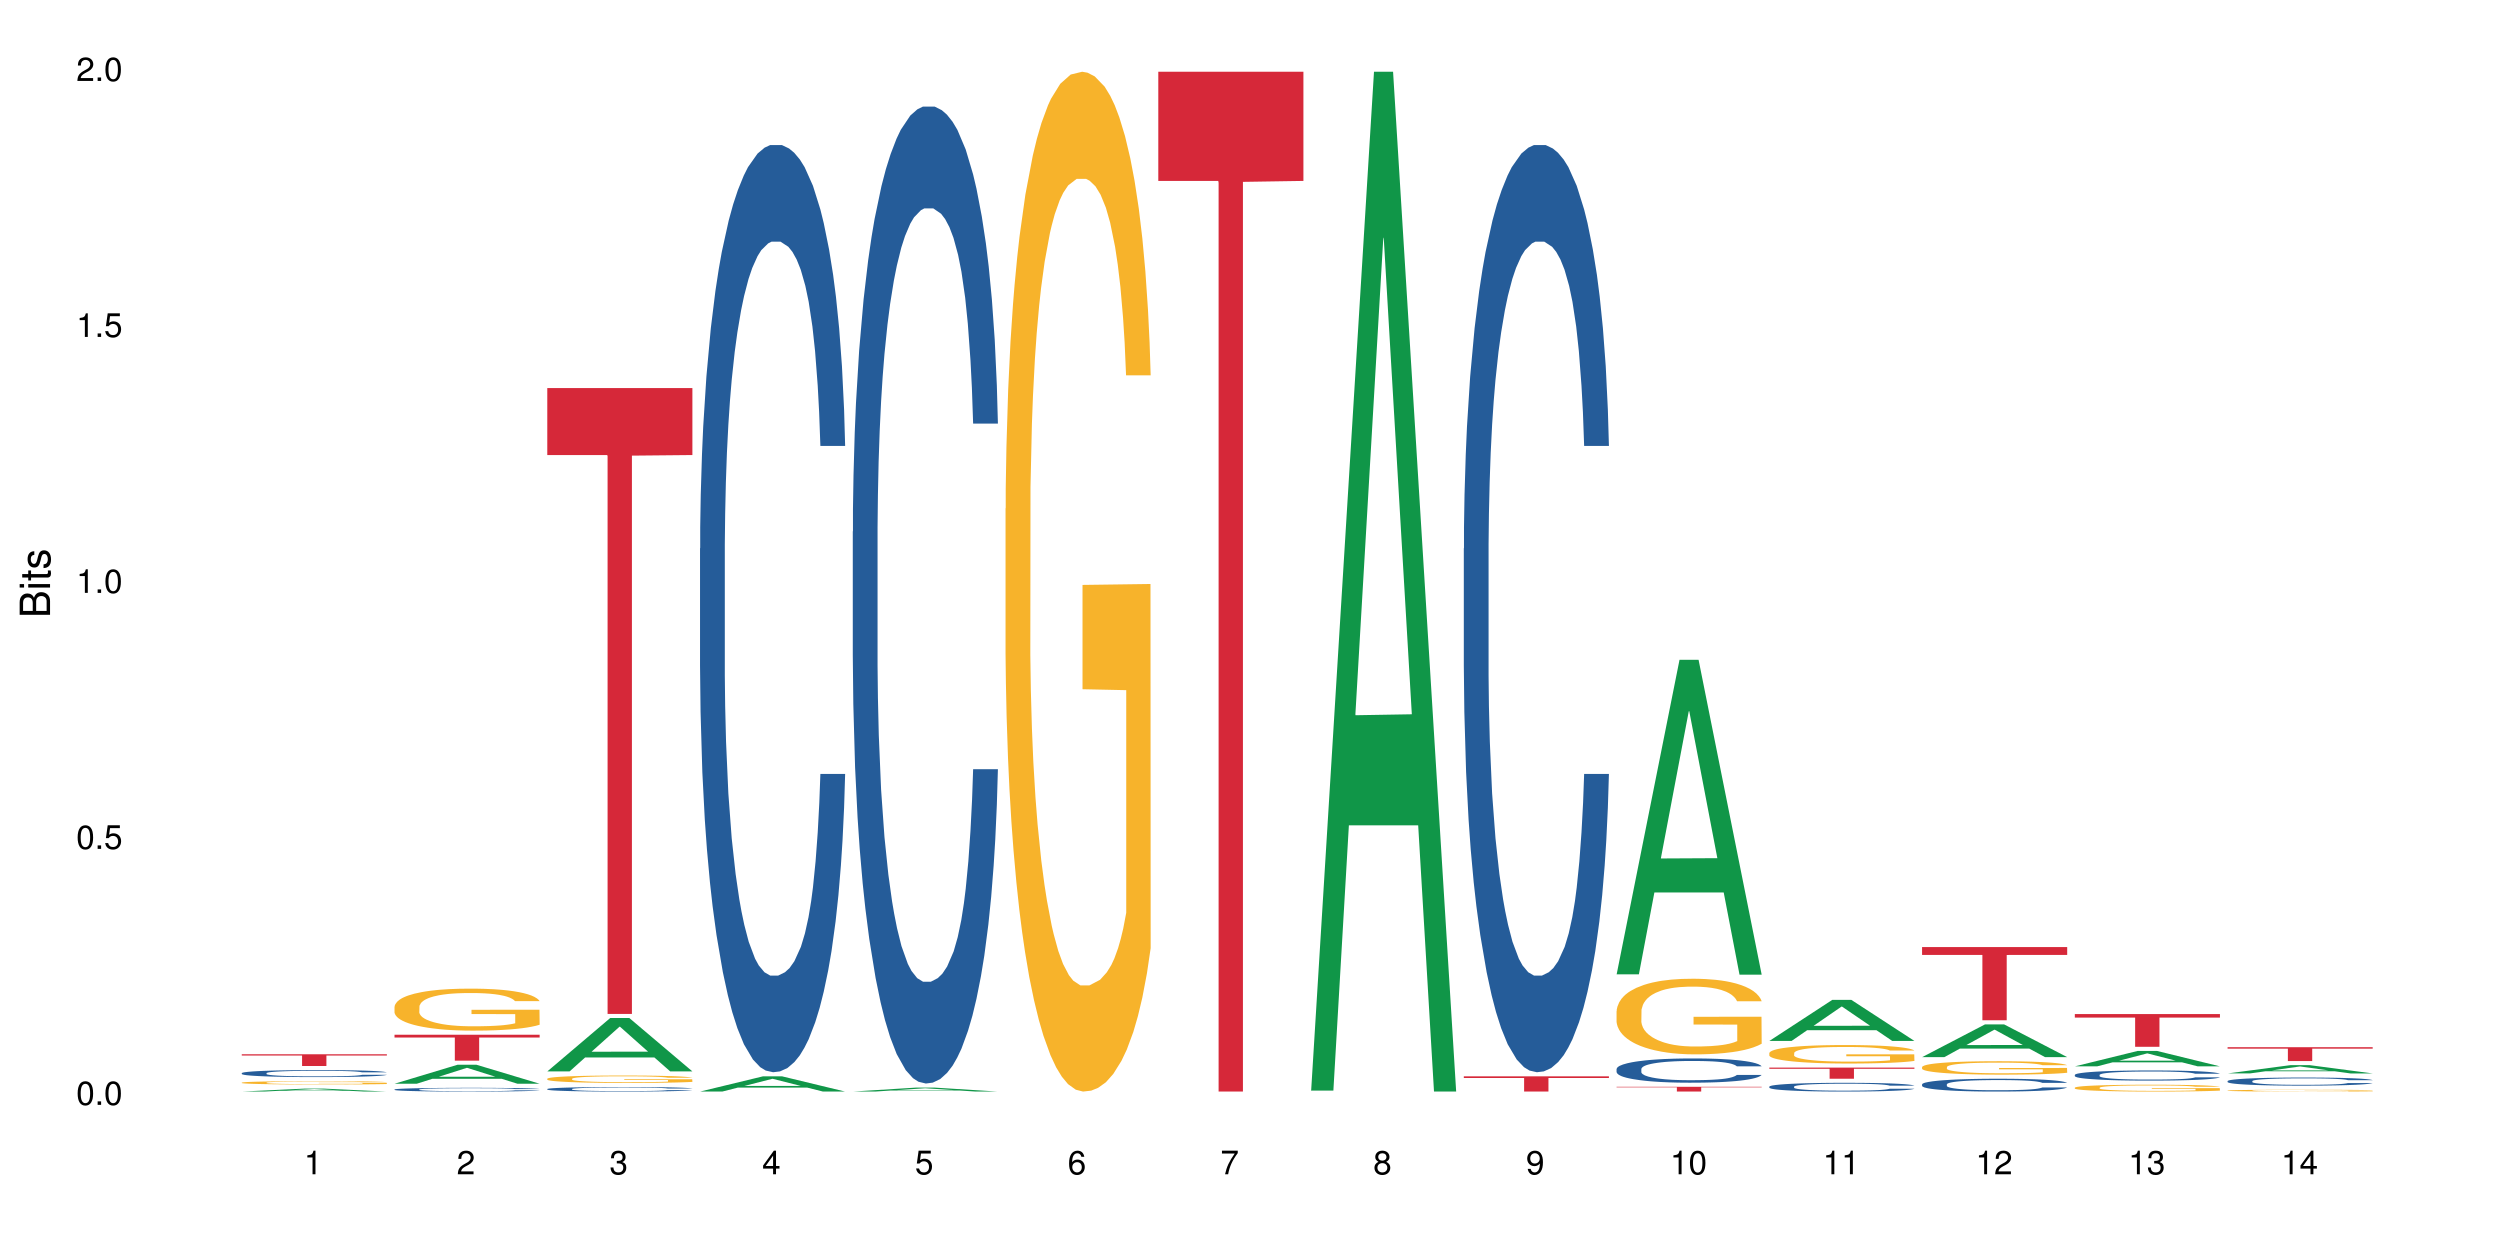 <?xml version="1.0" encoding="UTF-8"?>
<svg xmlns="http://www.w3.org/2000/svg" xmlns:xlink="http://www.w3.org/1999/xlink" width="720pt" height="360pt" viewBox="0 0 720 360" version="1.1">
<defs>
<g>
<symbol overflow="visible" id="glyph0-0">
<path style="stroke:none;" d=""/>
</symbol>
<symbol overflow="visible" id="glyph0-1">
<path style="stroke:none;" d="M 2.641 -6.797 C 2 -6.797 1.422 -6.531 1.078 -6.047 C 0.641 -5.453 0.406 -4.547 0.406 -3.297 C 0.406 -1 1.188 0.219 2.641 0.219 C 4.078 0.219 4.859 -1 4.859 -3.234 C 4.859 -4.562 4.656 -5.438 4.203 -6.047 C 3.844 -6.531 3.281 -6.797 2.641 -6.797 Z M 2.641 -6.047 C 3.547 -6.047 4 -5.125 4 -3.312 C 4 -1.375 3.562 -0.484 2.625 -0.484 C 1.734 -0.484 1.281 -1.422 1.281 -3.281 C 1.281 -5.141 1.734 -6.047 2.641 -6.047 Z M 2.641 -6.047 "/>
</symbol>
<symbol overflow="visible" id="glyph0-2">
<path style="stroke:none;" d="M 1.828 -1 L 0.828 -1 L 0.828 0 L 1.828 0 Z M 1.828 -1 "/>
</symbol>
<symbol overflow="visible" id="glyph0-3">
<path style="stroke:none;" d="M 4.562 -6.797 L 1.062 -6.797 L 0.547 -3.094 L 1.328 -3.094 C 1.719 -3.562 2.047 -3.734 2.578 -3.734 C 3.484 -3.734 4.062 -3.109 4.062 -2.094 C 4.062 -1.125 3.484 -0.531 2.578 -0.531 C 1.828 -0.531 1.375 -0.906 1.188 -1.672 L 0.328 -1.672 C 0.453 -1.109 0.547 -0.844 0.75 -0.594 C 1.125 -0.078 1.828 0.219 2.594 0.219 C 3.969 0.219 4.922 -0.781 4.922 -2.219 C 4.922 -3.562 4.031 -4.484 2.719 -4.484 C 2.25 -4.484 1.859 -4.359 1.469 -4.062 L 1.734 -5.969 L 4.562 -5.969 Z M 4.562 -6.797 "/>
</symbol>
<symbol overflow="visible" id="glyph0-4">
<path style="stroke:none;" d="M 2.484 -4.844 L 2.484 0 L 3.328 0 L 3.328 -6.797 L 2.766 -6.797 C 2.469 -5.75 2.281 -5.609 0.984 -5.453 L 0.984 -4.844 Z M 2.484 -4.844 "/>
</symbol>
<symbol overflow="visible" id="glyph0-5">
<path style="stroke:none;" d="M 4.859 -0.828 L 1.281 -0.828 C 1.359 -1.391 1.672 -1.75 2.5 -2.234 L 3.469 -2.75 C 4.406 -3.266 4.906 -3.969 4.906 -4.812 C 4.906 -5.375 4.672 -5.906 4.266 -6.266 C 3.859 -6.625 3.375 -6.797 2.719 -6.797 C 1.859 -6.797 1.219 -6.5 0.844 -5.922 C 0.609 -5.562 0.5 -5.125 0.484 -4.438 L 1.328 -4.438 C 1.359 -4.906 1.406 -5.188 1.531 -5.406 C 1.75 -5.812 2.188 -6.062 2.703 -6.062 C 3.469 -6.062 4.031 -5.516 4.031 -4.781 C 4.031 -4.25 3.719 -3.797 3.125 -3.438 L 2.234 -2.938 C 0.812 -2.141 0.406 -1.5 0.328 0 L 4.859 0 Z M 4.859 -0.828 "/>
</symbol>
<symbol overflow="visible" id="glyph0-6">
<path style="stroke:none;" d="M 2.125 -3.125 L 2.578 -3.125 C 3.516 -3.125 3.984 -2.703 3.984 -1.891 C 3.984 -1.031 3.469 -0.531 2.578 -0.531 C 1.656 -0.531 1.203 -0.984 1.156 -1.969 L 0.312 -1.969 C 0.344 -1.422 0.438 -1.078 0.609 -0.766 C 0.953 -0.109 1.625 0.219 2.547 0.219 C 3.953 0.219 4.859 -0.609 4.859 -1.906 C 4.859 -2.766 4.516 -3.25 3.703 -3.516 C 4.344 -3.766 4.656 -4.25 4.656 -4.938 C 4.656 -6.109 3.875 -6.797 2.578 -6.797 C 1.203 -6.797 0.484 -6.047 0.453 -4.609 L 1.297 -4.609 C 1.312 -5.016 1.344 -5.25 1.453 -5.453 C 1.641 -5.828 2.062 -6.062 2.594 -6.062 C 3.344 -6.062 3.797 -5.625 3.797 -4.906 C 3.797 -4.422 3.609 -4.141 3.25 -3.984 C 3.016 -3.891 2.719 -3.844 2.125 -3.844 Z M 2.125 -3.125 "/>
</symbol>
<symbol overflow="visible" id="glyph0-7">
<path style="stroke:none;" d="M 3.141 -1.625 L 3.141 0 L 3.984 0 L 3.984 -1.625 L 4.984 -1.625 L 4.984 -2.391 L 3.984 -2.391 L 3.984 -6.797 L 3.359 -6.797 L 0.266 -2.516 L 0.266 -1.625 Z M 3.141 -2.391 L 1 -2.391 L 3.141 -5.359 Z M 3.141 -2.391 "/>
</symbol>
<symbol overflow="visible" id="glyph0-8">
<path style="stroke:none;" d="M 4.781 -5.031 C 4.609 -6.141 3.891 -6.797 2.844 -6.797 C 2.094 -6.797 1.422 -6.438 1.031 -5.828 C 0.609 -5.172 0.406 -4.344 0.406 -3.094 C 0.406 -1.953 0.578 -1.234 0.984 -0.625 C 1.359 -0.078 1.953 0.219 2.703 0.219 C 3.984 0.219 4.922 -0.734 4.922 -2.078 C 4.922 -3.344 4.062 -4.234 2.844 -4.234 C 2.172 -4.234 1.641 -3.969 1.281 -3.469 C 1.281 -5.125 1.828 -6.047 2.797 -6.047 C 3.391 -6.047 3.797 -5.672 3.938 -5.031 Z M 2.734 -3.484 C 3.547 -3.484 4.062 -2.922 4.062 -2 C 4.062 -1.156 3.484 -0.531 2.703 -0.531 C 1.922 -0.531 1.328 -1.188 1.328 -2.047 C 1.328 -2.891 1.906 -3.484 2.734 -3.484 Z M 2.734 -3.484 "/>
</symbol>
<symbol overflow="visible" id="glyph0-9">
<path style="stroke:none;" d="M 4.984 -6.797 L 0.438 -6.797 L 0.438 -5.969 L 4.109 -5.969 C 2.5 -3.656 1.828 -2.234 1.328 0 L 2.219 0 C 2.594 -2.172 3.453 -4.047 4.984 -6.094 Z M 4.984 -6.797 "/>
</symbol>
<symbol overflow="visible" id="glyph0-10">
<path style="stroke:none;" d="M 3.75 -3.578 C 4.453 -4 4.688 -4.344 4.688 -4.984 C 4.688 -6.047 3.844 -6.797 2.641 -6.797 C 1.438 -6.797 0.594 -6.047 0.594 -4.984 C 0.594 -4.359 0.828 -4.016 1.516 -3.578 C 0.734 -3.203 0.359 -2.641 0.359 -1.891 C 0.359 -0.641 1.297 0.219 2.641 0.219 C 3.984 0.219 4.922 -0.641 4.922 -1.875 C 4.922 -2.641 4.531 -3.203 3.75 -3.578 Z M 2.641 -6.047 C 3.359 -6.047 3.812 -5.625 3.812 -4.969 C 3.812 -4.344 3.344 -3.922 2.641 -3.922 C 1.922 -3.922 1.453 -4.344 1.453 -4.984 C 1.453 -5.625 1.922 -6.047 2.641 -6.047 Z M 2.641 -3.203 C 3.484 -3.203 4.062 -2.672 4.062 -1.875 C 4.062 -1.062 3.484 -0.531 2.625 -0.531 C 1.797 -0.531 1.219 -1.078 1.219 -1.875 C 1.219 -2.672 1.797 -3.203 2.641 -3.203 Z M 2.641 -3.203 "/>
</symbol>
<symbol overflow="visible" id="glyph0-11">
<path style="stroke:none;" d="M 0.516 -1.547 C 0.672 -0.438 1.406 0.219 2.438 0.219 C 3.188 0.219 3.859 -0.141 4.266 -0.75 C 4.688 -1.406 4.891 -2.25 4.891 -3.484 C 4.891 -4.625 4.703 -5.359 4.312 -5.953 C 3.938 -6.5 3.344 -6.797 2.594 -6.797 C 1.297 -6.797 0.359 -5.844 0.359 -4.516 C 0.359 -3.25 1.234 -2.344 2.453 -2.344 C 3.094 -2.344 3.562 -2.578 4.016 -3.109 C 4 -1.453 3.469 -0.531 2.5 -0.531 C 1.906 -0.531 1.484 -0.906 1.359 -1.547 Z M 2.578 -6.062 C 3.375 -6.062 3.969 -5.406 3.969 -4.531 C 3.969 -3.688 3.375 -3.094 2.547 -3.094 C 1.734 -3.094 1.234 -3.672 1.234 -4.578 C 1.234 -5.438 1.797 -6.062 2.578 -6.062 Z M 2.578 -6.062 "/>
</symbol>
<symbol overflow="visible" id="glyph1-0">
<path style="stroke:none;" d=""/>
</symbol>
<symbol overflow="visible" id="glyph1-1">
<path style="stroke:none;" d="M 0 -0.953 L 0 -4.891 C 0 -5.719 -0.234 -6.344 -0.734 -6.797 C -1.188 -7.234 -1.812 -7.469 -2.5 -7.469 C -3.547 -7.469 -4.188 -7 -4.625 -5.875 C -4.984 -6.672 -5.641 -7.094 -6.531 -7.094 C -7.156 -7.094 -7.734 -6.859 -8.141 -6.391 C -8.562 -5.938 -8.75 -5.344 -8.75 -4.5 L -8.75 -0.953 Z M -4.984 -2.062 L -7.766 -2.062 L -7.766 -4.219 C -7.766 -4.844 -7.688 -5.203 -7.453 -5.5 C -7.219 -5.812 -6.859 -5.969 -6.375 -5.969 C -5.906 -5.969 -5.531 -5.812 -5.297 -5.5 C -5.062 -5.203 -4.984 -4.844 -4.984 -4.219 Z M -0.984 -2.062 L -4 -2.062 L -4 -4.781 C -4 -5.328 -3.859 -5.688 -3.578 -5.953 C -3.297 -6.219 -2.922 -6.359 -2.484 -6.359 C -2.062 -6.359 -1.688 -6.219 -1.406 -5.953 C -1.109 -5.688 -0.984 -5.328 -0.984 -4.781 Z M -0.984 -2.062 "/>
</symbol>
<symbol overflow="visible" id="glyph1-2">
<path style="stroke:none;" d="M -6.281 -1.797 L -6.281 -0.797 L 0 -0.797 L 0 -1.797 Z M -8.75 -1.797 L -8.75 -0.797 L -7.484 -0.797 L -7.484 -1.797 Z M -8.75 -1.797 "/>
</symbol>
<symbol overflow="visible" id="glyph1-3">
<path style="stroke:none;" d="M -6.281 -3.047 L -6.281 -2.016 L -8.016 -2.016 L -8.016 -1.016 L -6.281 -1.016 L -6.281 -0.172 L -5.469 -0.172 L -5.469 -1.016 L -0.719 -1.016 C -0.078 -1.016 0.281 -1.453 0.281 -2.234 C 0.281 -2.469 0.25 -2.719 0.188 -3.047 L -0.641 -3.047 C -0.609 -2.922 -0.594 -2.766 -0.594 -2.562 C -0.594 -2.141 -0.719 -2.016 -1.156 -2.016 L -5.469 -2.016 L -5.469 -3.047 Z M -6.281 -3.047 "/>
</symbol>
<symbol overflow="visible" id="glyph1-4">
<path style="stroke:none;" d="M -4.531 -5.25 C -5.766 -5.25 -6.469 -4.422 -6.469 -2.969 C -6.469 -1.516 -5.719 -0.562 -4.547 -0.562 C -3.562 -0.562 -3.094 -1.062 -2.734 -2.562 L -2.516 -3.484 C -2.344 -4.188 -2.094 -4.469 -1.625 -4.469 C -1.047 -4.469 -0.641 -3.875 -0.641 -3 C -0.641 -2.453 -0.797 -2 -1.062 -1.75 C -1.25 -1.594 -1.422 -1.531 -1.875 -1.469 L -1.875 -0.406 C -0.422 -0.453 0.281 -1.266 0.281 -2.922 C 0.281 -4.5 -0.5 -5.516 -1.719 -5.516 C -2.656 -5.516 -3.172 -4.984 -3.469 -3.734 L -3.703 -2.766 C -3.891 -1.953 -4.156 -1.609 -4.594 -1.609 C -5.172 -1.609 -5.547 -2.125 -5.547 -2.938 C -5.547 -3.75 -5.203 -4.172 -4.531 -4.203 Z M -4.531 -5.25 "/>
</symbol>
</g>
</defs>
<g id="surface123341">
<rect x="0" y="0" width="720" height="360" style="fill:rgb(100%,100%,100%);fill-opacity:1;stroke:none;"/>
<path style=" stroke:none;fill-rule:nonzero;fill:rgb(6.275%,58.824%,28.235%);fill-opacity:1;" d="M 69.629 314.371 L 69.676 314.367 L 87.758 313.516 L 93.25 313.516 L 111.422 314.371 L 105.039 314.371 L 100.484 314.148 L 80.523 314.148 L 76.059 314.371 L 69.629 314.371 L 82.445 314.055 L 98.652 314.055 L 90.57 313.652 L 90.48 313.652 L 90.391 313.656 L 82.398 314.055 L 82.445 314.055 Z M 69.629 314.371 "/>
<path style=" stroke:none;fill-rule:nonzero;fill:rgb(14.51%,36.078%,60%);fill-opacity:1;" d="M 69.629 309.062 L 69.68 309.059 L 69.68 309.016 L 69.832 308.945 L 70.191 308.855 L 70.547 308.797 L 71.465 308.688 L 72.738 308.582 L 74.062 308.5 L 75.031 308.453 L 75.898 308.414 L 77.887 308.348 L 79.16 308.312 L 80.535 308.281 L 82.219 308.25 L 83.441 308.23 L 86.195 308.199 L 88.234 308.188 L 89.812 308.184 L 93.227 308.184 L 95.266 308.191 L 96.746 308.199 L 98.375 308.215 L 99.75 308.23 L 102.148 308.27 L 104.289 308.324 L 105.258 308.352 L 106.785 308.41 L 107.957 308.465 L 108.773 308.512 L 109.691 308.582 L 110.504 308.664 L 111.117 308.758 L 111.422 308.836 L 104.289 308.836 L 103.93 308.766 L 103.523 308.707 L 102.758 308.633 L 101.992 308.578 L 100.922 308.523 L 99.957 308.488 L 98.629 308.453 L 97.457 308.43 L 96.234 308.414 L 95.062 308.402 L 92.82 308.395 L 89.254 308.395 L 87.266 308.41 L 86.195 308.426 L 84.664 308.449 L 83.594 308.473 L 82.32 308.512 L 81.453 308.543 L 80.383 308.59 L 79.617 308.633 L 78.754 308.695 L 78.242 308.738 L 77.785 308.793 L 77.375 308.852 L 77.07 308.918 L 76.867 308.984 L 76.766 309.051 L 76.766 309.34 L 76.867 309.406 L 77.121 309.48 L 77.785 309.594 L 78.754 309.691 L 79.875 309.77 L 80.945 309.824 L 81.555 309.852 L 82.371 309.879 L 83.645 309.918 L 85.48 309.953 L 86.551 309.969 L 88.184 309.984 L 89.863 309.992 L 92.105 309.992 L 94.094 309.984 L 95.418 309.977 L 96.797 309.961 L 98.68 309.93 L 99.852 309.898 L 100.871 309.863 L 101.637 309.828 L 102.148 309.801 L 102.91 309.742 L 103.523 309.68 L 103.98 309.613 L 104.289 309.551 L 111.422 309.551 L 111.117 309.625 L 110.66 309.699 L 110.199 309.75 L 109.484 309.816 L 108.672 309.875 L 107.5 309.938 L 106.531 309.98 L 105.258 310.027 L 104.082 310.062 L 102.809 310.094 L 100.922 310.129 L 99.699 310.148 L 98.375 310.164 L 96.797 310.18 L 94.809 310.191 L 92.668 310.199 L 90.68 310.203 L 88.539 310.199 L 86.957 310.191 L 84.867 310.176 L 82.27 310.141 L 80.383 310.105 L 78.906 310.07 L 77.633 310.035 L 76.203 309.984 L 74.371 309.902 L 73.25 309.84 L 72.484 309.789 L 71.617 309.715 L 71.004 309.652 L 70.293 309.547 L 69.781 309.418 L 69.629 309.316 Z M 69.629 309.062 "/>
<path style=" stroke:none;fill-rule:nonzero;fill:rgb(96.863%,70.196%,16.863%);fill-opacity:1;" d="M 69.629 311.789 L 69.68 311.789 L 69.68 311.773 L 69.883 311.73 L 70.395 311.68 L 71.055 311.633 L 71.77 311.598 L 72.23 311.582 L 72.992 311.555 L 73.656 311.535 L 75.336 311.496 L 77.477 311.461 L 78.652 311.445 L 79.977 311.43 L 81.863 311.414 L 82.727 311.406 L 85.379 311.395 L 88.387 311.383 L 93.227 311.383 L 95.316 311.387 L 98.172 311.395 L 99.801 311.402 L 101.078 311.414 L 102.402 311.426 L 104.031 311.441 L 105.562 311.461 L 108.008 311.508 L 109.027 311.539 L 109.895 311.566 L 110.66 311.605 L 111.117 311.637 L 111.422 311.664 L 104.34 311.664 L 103.93 311.637 L 103.473 311.613 L 102.707 311.582 L 101.941 311.562 L 101.18 311.547 L 99.75 311.523 L 98.527 311.508 L 97 311.496 L 95.52 311.488 L 93.84 311.484 L 92.82 311.48 L 90.117 311.48 L 87.672 311.488 L 86.246 311.496 L 85.227 311.5 L 83.797 311.516 L 82.934 311.523 L 82.422 311.531 L 80.895 311.559 L 79.875 311.582 L 79.312 311.602 L 78.602 311.625 L 78.09 311.648 L 77.531 311.684 L 77.223 311.711 L 76.816 311.77 L 76.766 311.926 L 76.918 311.961 L 77.223 311.996 L 77.633 312.027 L 78.242 312.059 L 78.855 312.086 L 79.926 312.117 L 80.844 312.141 L 81.555 312.156 L 82.934 312.18 L 83.492 312.188 L 84.816 312.203 L 86.195 312.215 L 87.875 312.227 L 89.148 312.23 L 91.188 312.234 L 93.789 312.234 L 96.848 312.23 L 98.781 312.223 L 100.109 312.215 L 100.977 312.211 L 102.047 312.199 L 102.809 312.191 L 103.523 312.184 L 104.391 312.168 L 104.391 311.961 L 91.801 311.957 L 91.801 311.859 L 111.371 311.859 L 111.422 312.199 L 110.352 312.223 L 109.027 312.246 L 107.754 312.266 L 106.43 312.277 L 104.543 312.297 L 103.012 312.305 L 100.668 312.316 L 98.527 312.324 L 96.285 312.332 L 94.297 312.332 L 91.953 312.336 L 89.863 312.332 L 87.621 312.328 L 85.836 312.32 L 84.207 312.312 L 82.574 312.301 L 80.535 312.281 L 79.211 312.27 L 77.836 312.25 L 76.461 312.227 L 75.234 312.203 L 74.422 312.188 L 73.605 312.164 L 72.738 312.141 L 71.922 312.109 L 71.312 312.082 L 70.75 312.051 L 70.344 312.023 L 69.934 311.984 L 69.73 311.953 L 69.629 311.926 Z M 69.629 311.789 "/>
<path style=" stroke:none;fill-rule:nonzero;fill:rgb(83.922%,15.686%,22.353%);fill-opacity:1;" d="M 69.629 303.625 L 111.422 303.625 L 111.422 303.988 L 94.004 303.992 L 94.004 307.004 L 86.996 307.004 L 86.996 303.992 L 86.895 303.988 L 69.629 303.988 Z M 69.629 303.625 "/>
<path style=" stroke:none;fill-rule:nonzero;fill:rgb(6.275%,58.824%,28.235%);fill-opacity:1;" d="M 113.621 312.109 L 113.668 312.105 L 131.75 306.652 L 137.242 306.652 L 155.418 312.117 L 149.031 312.117 L 144.477 310.691 L 124.52 310.691 L 120.051 312.109 L 113.621 312.109 L 126.438 310.102 L 142.645 310.094 L 134.562 307.547 L 134.477 307.543 L 134.387 307.555 L 126.395 310.094 L 126.438 310.102 Z M 113.621 312.109 "/>
<path style=" stroke:none;fill-rule:nonzero;fill:rgb(14.51%,36.078%,60%);fill-opacity:1;" d="M 113.621 313.762 L 113.672 313.762 L 113.672 313.738 L 113.828 313.699 L 114.184 313.652 L 114.539 313.621 L 115.457 313.562 L 116.73 313.508 L 118.059 313.465 L 119.023 313.438 L 119.891 313.418 L 121.879 313.383 L 123.152 313.363 L 124.531 313.348 L 126.211 313.332 L 127.434 313.32 L 130.188 313.305 L 132.227 313.297 L 133.805 313.293 L 137.223 313.293 L 139.258 313.297 L 140.738 313.305 L 142.367 313.312 L 143.746 313.32 L 146.141 313.344 L 148.281 313.371 L 149.25 313.387 L 150.777 313.414 L 151.949 313.445 L 152.766 313.473 L 153.684 313.508 L 154.5 313.551 L 155.109 313.602 L 155.418 313.645 L 148.281 313.645 L 147.926 313.605 L 147.516 313.574 L 146.75 313.535 L 145.988 313.504 L 144.918 313.477 L 143.949 313.457 L 142.625 313.438 L 141.453 313.426 L 140.227 313.418 L 139.055 313.414 L 136.812 313.406 L 134.215 313.406 L 133.246 313.41 L 131.258 313.418 L 130.188 313.422 L 128.66 313.438 L 127.59 313.449 L 126.312 313.469 L 125.449 313.488 L 124.379 313.512 L 123.613 313.535 L 122.746 313.566 L 122.234 313.59 L 121.777 313.621 L 121.371 313.652 L 121.062 313.688 L 120.859 313.723 L 120.758 313.758 L 120.758 313.91 L 120.859 313.945 L 121.113 313.988 L 121.777 314.047 L 122.746 314.098 L 123.867 314.141 L 124.938 314.172 L 125.551 314.184 L 126.363 314.199 L 127.641 314.219 L 129.473 314.238 L 130.543 314.246 L 132.176 314.254 L 133.855 314.258 L 136.098 314.258 L 138.086 314.254 L 139.414 314.25 L 140.789 314.242 L 142.676 314.227 L 143.848 314.211 L 144.867 314.191 L 145.629 314.172 L 146.141 314.156 L 146.906 314.125 L 147.516 314.094 L 147.977 314.059 L 148.281 314.023 L 155.418 314.023 L 155.109 314.062 L 154.652 314.102 L 154.191 314.129 L 153.48 314.164 L 152.664 314.195 L 151.492 314.23 L 150.523 314.254 L 149.25 314.277 L 148.078 314.297 L 146.805 314.312 L 144.918 314.332 L 143.695 314.344 L 142.367 314.352 L 140.789 314.359 L 138.801 314.367 L 136.66 314.371 L 134.672 314.371 L 132.531 314.367 L 130.953 314.363 L 128.863 314.355 L 126.262 314.34 L 124.379 314.32 L 122.898 314.301 L 121.625 314.281 L 120.199 314.254 L 118.363 314.211 L 117.242 314.18 L 116.477 314.148 L 115.609 314.113 L 115 314.078 L 114.285 314.023 L 113.777 313.953 L 113.621 313.898 Z M 113.621 313.762 "/>
<path style=" stroke:none;fill-rule:nonzero;fill:rgb(96.863%,70.196%,16.863%);fill-opacity:1;" d="M 113.621 289.91 L 113.672 289.898 L 113.672 289.68 L 113.879 289.18 L 114.387 288.496 L 115.051 287.93 L 115.762 287.488 L 116.223 287.258 L 116.988 286.926 L 117.648 286.684 L 119.332 286.184 L 121.473 285.723 L 122.645 285.523 L 123.969 285.336 L 125.855 285.125 L 126.723 285.047 L 129.371 284.871 L 132.379 284.758 L 135.691 284.727 L 137.223 284.738 L 139.312 284.781 L 142.164 284.902 L 143.797 285.016 L 145.07 285.125 L 146.395 285.27 L 148.027 285.488 L 149.555 285.754 L 150.777 286.02 L 152 286.352 L 153.02 286.703 L 153.887 287.09 L 154.652 287.555 L 155.109 287.941 L 155.418 288.328 L 148.332 288.328 L 147.926 287.941 L 147.465 287.645 L 146.699 287.281 L 145.938 287.016 L 145.172 286.805 L 143.746 286.516 L 142.523 286.34 L 140.992 286.184 L 139.516 286.086 L 137.832 286.02 L 136.812 285.996 L 134.113 285.996 L 131.664 286.074 L 130.238 286.164 L 129.219 286.25 L 127.793 286.418 L 126.926 286.551 L 126.414 286.637 L 124.887 286.98 L 123.867 287.289 L 123.305 287.5 L 122.594 287.832 L 122.082 288.129 L 121.523 288.574 L 121.219 288.902 L 120.809 289.656 L 120.758 291.645 L 120.91 292.066 L 121.219 292.52 L 121.625 292.918 L 122.234 293.336 L 122.848 293.656 L 123.918 294.086 L 124.836 294.375 L 125.551 294.562 L 126.926 294.859 L 127.484 294.961 L 128.812 295.16 L 130.188 295.312 L 131.871 295.445 L 133.145 295.512 L 135.184 295.57 L 137.781 295.57 L 140.84 295.504 L 142.777 295.414 L 144.102 295.324 L 144.969 295.25 L 146.039 295.125 L 146.805 295.016 L 147.516 294.895 L 148.383 294.707 L 148.383 292.066 L 135.793 292.055 L 135.793 290.816 L 155.367 290.805 L 155.418 295.125 L 154.348 295.426 L 153.02 295.711 L 151.746 295.934 L 150.422 296.121 L 148.535 296.332 L 147.008 296.465 L 144.664 296.617 L 142.523 296.719 L 140.277 296.785 L 138.293 296.816 L 135.945 296.828 L 133.855 296.805 L 131.613 296.738 L 129.832 296.652 L 128.199 296.543 L 126.57 296.398 L 124.531 296.164 L 123.203 295.977 L 121.828 295.746 L 120.453 295.469 L 119.23 295.172 L 118.414 294.938 L 117.598 294.672 L 116.73 294.344 L 115.918 293.965 L 115.305 293.625 L 114.742 293.238 L 114.336 292.871 L 113.93 292.375 L 113.727 291.977 L 113.621 291.633 Z M 113.621 289.91 "/>
<path style=" stroke:none;fill-rule:nonzero;fill:rgb(83.922%,15.686%,22.353%);fill-opacity:1;" d="M 113.621 298.008 L 155.418 298.008 L 155.418 298.809 L 138 298.812 L 138 305.473 L 130.988 305.473 L 130.988 298.82 L 130.887 298.809 L 113.621 298.809 Z M 113.621 298.008 "/>
<path style=" stroke:none;fill-rule:nonzero;fill:rgb(6.275%,58.824%,28.235%);fill-opacity:1;" d="M 157.617 308.559 L 157.66 308.543 L 175.746 293.184 L 181.238 293.184 L 199.41 308.57 L 193.023 308.57 L 188.469 304.555 L 168.512 304.555 L 164.047 308.559 L 157.617 308.559 L 170.43 302.895 L 186.641 302.879 L 178.559 295.695 L 178.469 295.684 L 178.379 295.727 L 170.387 302.879 L 170.43 302.895 Z M 157.617 308.559 "/>
<path style=" stroke:none;fill-rule:nonzero;fill:rgb(14.51%,36.078%,60%);fill-opacity:1;" d="M 157.617 313.633 L 157.668 313.633 L 157.668 313.602 L 157.82 313.559 L 158.176 313.5 L 158.535 313.461 L 159.449 313.391 L 160.727 313.324 L 162.051 313.27 L 163.02 313.238 L 163.887 313.215 L 165.871 313.172 L 167.148 313.148 L 168.523 313.129 L 170.207 313.109 L 171.43 313.098 L 174.18 313.078 L 176.219 313.07 L 177.801 313.066 L 181.215 313.066 L 183.254 313.07 L 184.73 313.074 L 186.363 313.086 L 187.738 313.098 L 190.133 313.121 L 192.273 313.156 L 193.242 313.176 L 194.773 313.211 L 195.945 313.246 L 196.758 313.277 L 197.676 313.324 L 198.492 313.375 L 199.105 313.438 L 199.41 313.488 L 192.273 313.488 L 191.918 313.441 L 191.512 313.402 L 190.746 313.355 L 189.98 313.32 L 188.91 313.285 L 187.941 313.262 L 186.617 313.242 L 185.445 313.227 L 184.223 313.215 L 183.051 313.207 L 180.805 313.199 L 178.207 313.199 L 177.238 313.203 L 175.25 313.215 L 174.18 313.223 L 172.652 313.238 L 171.582 313.254 L 170.309 313.277 L 169.441 313.297 L 168.371 313.328 L 167.605 313.355 L 166.738 313.395 L 166.23 313.426 L 165.77 313.457 L 165.363 313.5 L 165.059 313.539 L 164.855 313.586 L 164.75 313.629 L 164.75 313.812 L 164.855 313.855 L 165.109 313.906 L 165.77 313.977 L 166.738 314.043 L 167.859 314.09 L 168.93 314.129 L 169.543 314.145 L 170.359 314.164 L 171.633 314.188 L 173.469 314.211 L 174.539 314.219 L 176.168 314.23 L 177.852 314.234 L 180.094 314.234 L 182.082 314.23 L 183.406 314.223 L 184.781 314.215 L 186.668 314.195 L 187.84 314.176 L 188.859 314.152 L 189.625 314.129 L 190.133 314.109 L 190.898 314.074 L 191.512 314.031 L 191.969 313.992 L 192.273 313.949 L 199.41 313.949 L 199.105 314 L 198.645 314.043 L 198.188 314.078 L 197.473 314.121 L 196.656 314.16 L 195.484 314.199 L 194.516 314.227 L 193.242 314.258 L 192.07 314.281 L 190.797 314.301 L 188.91 314.324 L 187.688 314.336 L 186.363 314.348 L 184.781 314.355 L 182.793 314.363 L 180.652 314.371 L 178.664 314.371 L 176.523 314.367 L 174.945 314.363 L 172.855 314.352 L 170.258 314.332 L 168.371 314.309 L 166.891 314.285 L 165.617 314.262 L 164.191 314.23 L 162.355 314.176 L 161.234 314.137 L 160.469 314.102 L 159.605 314.059 L 158.992 314.016 L 158.277 313.949 L 157.77 313.863 L 157.617 313.797 Z M 157.617 313.633 "/>
<path style=" stroke:none;fill-rule:nonzero;fill:rgb(96.863%,70.196%,16.863%);fill-opacity:1;" d="M 157.617 310.664 L 157.668 310.664 L 157.668 310.625 L 157.871 310.535 L 158.379 310.414 L 159.043 310.316 L 159.758 310.238 L 160.215 310.199 L 160.98 310.141 L 161.641 310.098 L 163.324 310.008 L 165.465 309.926 L 166.637 309.891 L 167.961 309.859 L 169.848 309.82 L 170.715 309.809 L 173.363 309.777 L 176.371 309.758 L 179.684 309.75 L 181.215 309.754 L 183.305 309.762 L 186.156 309.781 L 187.789 309.801 L 189.062 309.82 L 190.387 309.848 L 192.02 309.887 L 193.547 309.934 L 194.773 309.98 L 195.996 310.039 L 197.016 310.102 L 197.879 310.168 L 198.645 310.25 L 199.105 310.32 L 199.41 310.387 L 192.324 310.387 L 191.918 310.32 L 191.457 310.266 L 190.695 310.203 L 189.93 310.156 L 189.164 310.117 L 187.738 310.066 L 186.516 310.035 L 184.984 310.008 L 183.508 309.992 L 181.824 309.98 L 180.805 309.977 L 178.105 309.977 L 175.66 309.988 L 174.23 310.004 L 173.211 310.02 L 171.785 310.051 L 170.918 310.074 L 170.41 310.09 L 168.879 310.148 L 167.859 310.203 L 167.301 310.242 L 166.586 310.301 L 166.078 310.352 L 165.516 310.43 L 165.211 310.488 L 164.801 310.621 L 164.75 310.973 L 164.906 311.047 L 165.211 311.125 L 165.617 311.195 L 166.23 311.27 L 166.84 311.324 L 167.91 311.402 L 168.828 311.453 L 169.543 311.484 L 170.918 311.539 L 171.48 311.555 L 172.805 311.59 L 174.18 311.617 L 175.863 311.641 L 177.137 311.652 L 179.176 311.664 L 181.773 311.664 L 184.832 311.652 L 186.77 311.637 L 188.094 311.621 L 188.961 311.605 L 190.031 311.586 L 190.797 311.566 L 191.512 311.543 L 192.375 311.512 L 192.375 311.047 L 179.789 311.043 L 179.789 310.824 L 199.359 310.824 L 199.41 311.586 L 198.34 311.637 L 197.016 311.688 L 195.738 311.727 L 194.414 311.762 L 192.527 311.797 L 191 311.82 L 188.656 311.848 L 186.516 311.867 L 184.273 311.879 L 182.285 311.883 L 179.941 311.887 L 177.852 311.883 L 175.609 311.871 L 173.824 311.855 L 172.191 311.836 L 170.562 311.809 L 168.523 311.77 L 167.199 311.734 L 165.82 311.695 L 164.445 311.645 L 163.223 311.594 L 162.406 311.551 L 161.59 311.504 L 160.727 311.445 L 159.91 311.379 L 159.297 311.32 L 158.738 311.254 L 158.328 311.188 L 157.922 311.102 L 157.719 311.031 L 157.617 310.969 Z M 157.617 310.664 "/>
<path style=" stroke:none;fill-rule:nonzero;fill:rgb(83.922%,15.686%,22.353%);fill-opacity:1;" d="M 157.617 111.758 L 199.41 111.758 L 199.41 131.051 L 181.992 131.223 L 181.992 292.004 L 174.984 292.004 L 174.984 131.391 L 174.883 131.051 L 157.617 131.051 Z M 157.617 111.758 "/>
<path style=" stroke:none;fill-rule:nonzero;fill:rgb(6.275%,58.824%,28.235%);fill-opacity:1;" d="M 201.609 314.367 L 201.652 314.363 L 219.738 309.984 L 225.23 309.984 L 243.402 314.371 L 237.02 314.371 L 232.465 313.227 L 212.504 313.227 L 208.039 314.367 L 201.609 314.367 L 214.426 312.754 L 230.633 312.75 L 222.551 310.703 L 222.461 310.699 L 222.371 310.711 L 214.379 312.75 L 214.426 312.754 Z M 201.609 314.367 "/>
<path style=" stroke:none;fill-rule:nonzero;fill:rgb(14.51%,36.078%,60%);fill-opacity:1;" d="M 201.609 157.965 L 201.66 157.723 L 201.66 151.863 L 201.812 142.59 L 202.172 130.875 L 202.527 122.82 L 203.445 108.418 L 204.719 94.508 L 206.043 83.766 L 207.012 77.422 L 207.879 72.539 L 209.867 63.508 L 211.141 58.871 L 212.516 54.723 L 214.199 50.574 L 215.422 48.133 L 218.176 44.227 L 220.211 42.52 L 221.793 41.785 L 225.207 41.785 L 227.246 42.762 L 228.723 43.984 L 230.355 45.934 L 231.73 48.133 L 234.129 53.5 L 236.27 60.336 L 237.234 64.242 L 238.766 71.809 L 239.938 79.129 L 240.754 85.477 L 241.672 94.508 L 242.484 105.488 L 243.098 117.938 L 243.402 128.434 L 236.27 128.434 L 235.91 118.672 L 235.504 111.105 L 234.738 101.098 L 233.973 94.02 L 232.902 86.941 L 231.934 82.305 L 230.609 77.664 L 229.438 74.738 L 228.215 72.539 L 227.043 71.074 L 224.801 69.609 L 222.199 69.609 L 221.23 70.098 L 219.246 72.051 L 218.176 73.762 L 216.645 77.176 L 215.574 80.352 L 214.301 85.23 L 213.434 89.383 L 212.363 95.727 L 211.598 101.34 L 210.734 109.395 L 210.223 115.496 L 209.766 122.332 L 209.355 130.387 L 209.051 138.93 L 208.848 147.961 L 208.746 156.746 L 208.746 194.578 L 208.848 203.363 L 209.102 213.617 L 209.766 228.504 L 210.734 241.441 L 211.855 251.691 L 212.926 259.016 L 213.535 262.434 L 214.352 266.336 L 215.625 271.219 L 217.461 276.102 L 218.531 278.051 L 220.16 280.004 L 221.844 280.98 L 224.086 280.98 L 226.074 280.004 L 227.398 278.785 L 228.777 276.832 L 230.66 272.684 L 231.832 268.777 L 232.852 264.141 L 233.617 259.504 L 234.129 255.598 L 234.891 248.031 L 235.504 239.734 L 235.961 231.191 L 236.27 222.891 L 243.402 222.891 L 243.098 232.656 L 242.641 242.172 L 242.18 249.25 L 241.465 257.793 L 240.652 265.359 L 239.48 273.902 L 238.512 279.516 L 237.234 285.617 L 236.062 290.258 L 234.789 294.406 L 232.902 299.289 L 231.68 301.727 L 230.355 303.926 L 228.777 305.879 L 226.789 307.586 L 224.648 308.562 L 222.66 308.805 L 220.52 308.316 L 218.938 307.344 L 216.848 305.145 L 214.25 300.75 L 212.363 296.113 L 210.887 291.477 L 209.613 286.594 L 208.184 280.004 L 206.348 269.266 L 205.227 260.969 L 204.465 254.133 L 203.598 244.613 L 202.984 236.07 L 202.273 222.402 L 201.762 205.074 L 201.609 191.648 Z M 201.609 157.965 "/>
<path style=" stroke:none;fill-rule:nonzero;fill:rgb(6.275%,58.824%,28.235%);fill-opacity:1;" d="M 245.602 314.371 L 245.648 314.367 L 263.73 313.234 L 269.223 313.234 L 287.398 314.371 L 281.012 314.371 L 276.457 314.074 L 256.496 314.074 L 252.031 314.371 L 245.602 314.371 L 258.418 313.953 L 274.625 313.949 L 266.543 313.422 L 266.457 313.418 L 266.367 313.422 L 258.375 313.949 L 258.418 313.953 Z M 245.602 314.371 "/>
<path style=" stroke:none;fill-rule:nonzero;fill:rgb(14.51%,36.078%,60%);fill-opacity:1;" d="M 245.602 153.121 L 245.652 152.863 L 245.652 146.691 L 245.809 136.922 L 246.164 124.574 L 246.52 116.09 L 247.438 100.914 L 248.711 86.258 L 250.035 74.941 L 251.004 68.254 L 251.871 63.109 L 253.859 53.598 L 255.133 48.711 L 256.512 44.336 L 258.191 39.965 L 259.414 37.395 L 262.168 33.277 L 264.207 31.48 L 265.785 30.707 L 269.199 30.707 L 271.238 31.734 L 272.719 33.023 L 274.348 35.078 L 275.727 37.395 L 278.121 43.051 L 280.262 50.254 L 281.23 54.367 L 282.758 62.34 L 283.93 70.055 L 284.746 76.742 L 285.664 86.258 L 286.48 97.828 L 287.09 110.945 L 287.398 122.004 L 280.262 122.004 L 279.906 111.719 L 279.496 103.746 L 278.73 93.199 L 277.969 85.742 L 276.898 78.285 L 275.93 73.398 L 274.605 68.512 L 273.43 65.426 L 272.207 63.109 L 271.035 61.566 L 268.793 60.023 L 266.195 60.023 L 265.227 60.539 L 263.238 62.598 L 262.168 64.398 L 260.637 67.996 L 259.566 71.34 L 258.293 76.484 L 257.426 80.855 L 256.355 87.543 L 255.594 93.457 L 254.727 101.945 L 254.215 108.375 L 253.758 115.574 L 253.352 124.062 L 253.043 133.062 L 252.84 142.578 L 252.738 151.836 L 252.738 191.699 L 252.84 200.957 L 253.094 211.758 L 253.758 227.445 L 254.727 241.074 L 255.848 251.875 L 256.918 259.59 L 257.531 263.191 L 258.344 267.309 L 259.617 272.449 L 261.453 277.594 L 262.523 279.652 L 264.156 281.707 L 265.836 282.738 L 268.078 282.738 L 270.066 281.707 L 271.395 280.422 L 272.77 278.363 L 274.656 273.992 L 275.828 269.879 L 276.848 264.992 L 277.609 260.105 L 278.121 255.992 L 278.887 248.02 L 279.496 239.273 L 279.957 230.273 L 280.262 221.531 L 287.398 221.531 L 287.09 231.816 L 286.633 241.848 L 286.172 249.305 L 285.461 258.305 L 284.645 266.277 L 283.473 275.277 L 282.504 281.195 L 281.23 287.625 L 280.059 292.508 L 278.781 296.883 L 276.898 302.023 L 275.676 304.598 L 274.348 306.91 L 272.77 308.969 L 270.781 310.77 L 268.641 311.797 L 266.652 312.055 L 264.512 311.539 L 262.934 310.512 L 260.844 308.195 L 258.242 303.566 L 256.355 298.684 L 254.879 293.797 L 253.605 288.652 L 252.18 281.707 L 250.344 270.395 L 249.223 261.648 L 248.457 254.449 L 247.59 244.418 L 246.98 235.418 L 246.266 221.016 L 245.754 202.758 L 245.602 188.613 Z M 245.602 153.121 "/>
<path style=" stroke:none;fill-rule:nonzero;fill:rgb(96.863%,70.196%,16.863%);fill-opacity:1;" d="M 289.598 146.461 L 289.648 146.191 L 289.648 140.828 L 289.852 128.758 L 290.359 112.129 L 291.023 98.449 L 291.738 87.719 L 292.195 82.086 L 292.961 74.039 L 293.621 68.141 L 295.305 56.07 L 297.445 44.805 L 298.617 39.977 L 299.941 35.414 L 301.828 30.32 L 302.695 28.441 L 305.344 24.148 L 308.352 21.469 L 311.664 20.664 L 313.195 20.93 L 315.285 22.004 L 318.137 24.953 L 319.77 27.637 L 321.043 30.32 L 322.367 33.805 L 324 39.172 L 325.527 45.609 L 326.75 52.047 L 327.977 60.094 L 328.996 68.676 L 329.859 78.062 L 330.625 89.328 L 331.086 98.715 L 331.391 108.105 L 324.305 108.105 L 323.898 98.715 L 323.438 91.477 L 322.676 82.625 L 321.91 76.188 L 321.145 71.09 L 319.719 64.117 L 318.496 59.824 L 316.965 56.07 L 315.488 53.656 L 313.805 52.047 L 312.785 51.508 L 310.086 51.508 L 307.641 53.387 L 306.211 55.531 L 305.191 57.68 L 303.766 61.703 L 302.898 64.922 L 302.391 67.066 L 300.859 75.383 L 299.84 82.891 L 299.281 87.988 L 298.566 96.035 L 298.059 103.277 L 297.496 114.004 L 297.191 122.051 L 296.781 140.293 L 296.73 188.574 L 296.883 198.766 L 297.191 209.762 L 297.598 219.418 L 298.211 229.609 L 298.82 237.391 L 299.891 247.852 L 300.809 254.824 L 301.523 259.383 L 302.898 266.625 L 303.461 269.039 L 304.785 273.867 L 306.16 277.625 L 307.844 280.844 L 309.117 282.453 L 311.156 283.793 L 313.754 283.793 L 316.812 282.184 L 318.75 280.039 L 320.074 277.891 L 320.941 276.016 L 322.012 273.062 L 322.777 270.383 L 323.488 267.43 L 324.355 262.871 L 324.355 198.766 L 311.766 198.496 L 311.766 168.457 L 331.34 168.188 L 331.391 273.062 L 330.32 280.305 L 328.996 287.281 L 327.719 292.645 L 326.395 297.203 L 324.508 302.301 L 322.98 305.52 L 320.637 309.273 L 318.496 311.688 L 316.254 313.297 L 314.266 314.102 L 311.922 314.371 L 309.832 313.836 L 307.59 312.227 L 305.805 310.078 L 304.172 307.398 L 302.543 303.91 L 300.504 298.277 L 299.18 293.719 L 297.801 288.086 L 296.426 281.379 L 295.203 274.137 L 294.387 268.504 L 293.57 262.066 L 292.707 254.02 L 291.891 244.898 L 291.277 236.586 L 290.719 227.195 L 290.309 218.344 L 289.902 206.277 L 289.699 196.621 L 289.598 188.305 Z M 289.598 146.461 "/>
<path style=" stroke:none;fill-rule:nonzero;fill:rgb(83.922%,15.686%,22.353%);fill-opacity:1;" d="M 333.59 20.664 L 375.383 20.664 L 375.383 52.102 L 357.965 52.379 L 357.965 314.371 L 350.957 314.371 L 350.957 52.652 L 350.855 52.102 L 333.59 52.102 Z M 333.59 20.664 "/>
<path style=" stroke:none;fill-rule:nonzero;fill:rgb(6.275%,58.824%,28.235%);fill-opacity:1;" d="M 377.582 314.094 L 377.629 313.82 L 395.711 20.664 L 401.203 20.664 L 419.375 314.371 L 412.992 314.371 L 408.438 237.703 L 388.477 237.703 L 384.012 314.094 L 377.582 314.094 L 390.398 205.988 L 406.605 205.711 L 398.523 68.648 L 398.434 68.375 L 398.348 69.199 L 390.352 205.711 L 390.398 205.988 Z M 377.582 314.094 "/>
<path style=" stroke:none;fill-rule:nonzero;fill:rgb(14.51%,36.078%,60%);fill-opacity:1;" d="M 421.578 157.965 L 421.629 157.723 L 421.629 151.863 L 421.781 142.59 L 422.137 130.875 L 422.492 122.82 L 423.41 108.418 L 424.684 94.508 L 426.012 83.766 L 426.98 77.422 L 427.844 72.539 L 429.832 63.508 L 431.105 58.871 L 432.484 54.723 L 434.164 50.574 L 435.391 48.133 L 438.141 44.227 L 440.18 42.52 L 441.758 41.785 L 445.176 41.785 L 447.215 42.762 L 448.691 43.984 L 450.324 45.934 L 451.699 48.133 L 454.094 53.5 L 456.234 60.336 L 457.203 64.242 L 458.73 71.809 L 459.906 79.129 L 460.719 85.477 L 461.637 94.508 L 462.453 105.488 L 463.062 117.938 L 463.371 128.434 L 456.234 128.434 L 455.879 118.672 L 455.469 111.105 L 454.707 101.098 L 453.941 94.02 L 452.871 86.941 L 451.902 82.305 L 450.578 77.664 L 449.406 74.738 L 448.184 72.539 L 447.008 71.074 L 444.766 69.609 L 442.168 69.609 L 441.199 70.098 L 439.211 72.051 L 438.141 73.762 L 436.613 77.176 L 435.543 80.352 L 434.266 85.23 L 433.402 89.383 L 432.332 95.727 L 431.566 101.34 L 430.699 109.395 L 430.191 115.496 L 429.73 122.332 L 429.324 130.387 L 429.02 138.93 L 428.812 147.961 L 428.711 156.746 L 428.711 194.578 L 428.812 203.363 L 429.07 213.617 L 429.73 228.504 L 430.699 241.441 L 431.82 251.691 L 432.891 259.016 L 433.504 262.434 L 434.32 266.336 L 435.594 271.219 L 437.426 276.102 L 438.496 278.051 L 440.129 280.004 L 441.812 280.98 L 444.055 280.98 L 446.043 280.004 L 447.367 278.785 L 448.742 276.832 L 450.629 272.684 L 451.801 268.777 L 452.82 264.141 L 453.586 259.504 L 454.094 255.598 L 454.859 248.031 L 455.469 239.734 L 455.93 231.191 L 456.234 222.891 L 463.371 222.891 L 463.062 232.656 L 462.605 242.172 L 462.148 249.25 L 461.434 257.793 L 460.617 265.359 L 459.445 273.902 L 458.477 279.516 L 457.203 285.617 L 456.031 290.258 L 454.758 294.406 L 452.871 299.289 L 451.648 301.727 L 450.324 303.926 L 448.742 305.879 L 446.754 307.586 L 444.613 308.562 L 442.625 308.805 L 440.484 308.316 L 438.906 307.344 L 436.816 305.145 L 434.215 300.75 L 432.332 296.113 L 430.852 291.477 L 429.578 286.594 L 428.152 280.004 L 426.316 269.266 L 425.195 260.969 L 424.43 254.133 L 423.562 244.613 L 422.953 236.07 L 422.238 222.402 L 421.73 205.074 L 421.578 191.648 Z M 421.578 157.965 "/>
<path style=" stroke:none;fill-rule:nonzero;fill:rgb(83.922%,15.686%,22.353%);fill-opacity:1;" d="M 421.578 309.984 L 463.371 309.984 L 463.371 310.457 L 445.953 310.461 L 445.953 314.371 L 438.945 314.371 L 438.945 310.465 L 438.844 310.457 L 421.578 310.457 Z M 421.578 309.984 "/>
<path style=" stroke:none;fill-rule:nonzero;fill:rgb(6.275%,58.824%,28.235%);fill-opacity:1;" d="M 465.57 280.609 L 465.613 280.523 L 483.699 190.031 L 489.191 190.031 L 507.363 280.695 L 500.977 280.695 L 496.426 257.027 L 476.465 257.027 L 472 280.609 L 465.57 280.609 L 478.383 247.238 L 494.594 247.152 L 486.512 204.844 L 486.422 204.762 L 486.332 205.016 L 478.34 247.152 L 478.383 247.238 Z M 465.57 280.609 "/>
<path style=" stroke:none;fill-rule:nonzero;fill:rgb(14.51%,36.078%,60%);fill-opacity:1;" d="M 465.57 307.875 L 465.621 307.867 L 465.621 307.715 L 465.773 307.473 L 466.129 307.164 L 466.488 306.953 L 467.406 306.578 L 468.68 306.215 L 470.004 305.934 L 470.973 305.766 L 471.84 305.641 L 473.828 305.402 L 475.102 305.281 L 476.477 305.172 L 478.16 305.066 L 479.383 305 L 482.133 304.898 L 484.172 304.855 L 485.754 304.836 L 489.168 304.836 L 491.207 304.859 L 492.684 304.895 L 494.316 304.945 L 495.691 305 L 498.086 305.141 L 500.227 305.32 L 501.195 305.422 L 502.727 305.621 L 503.898 305.812 L 504.715 305.977 L 505.629 306.215 L 506.445 306.5 L 507.059 306.828 L 507.363 307.102 L 500.227 307.102 L 499.871 306.848 L 499.465 306.648 L 498.699 306.387 L 497.934 306.203 L 496.863 306.016 L 495.895 305.895 L 494.57 305.773 L 493.398 305.695 L 492.176 305.641 L 491.004 305.602 L 488.762 305.562 L 486.16 305.562 L 485.191 305.574 L 483.203 305.625 L 482.133 305.672 L 480.605 305.762 L 479.535 305.844 L 478.262 305.973 L 477.395 306.082 L 476.324 306.246 L 475.559 306.395 L 474.691 306.605 L 474.184 306.762 L 473.727 306.941 L 473.316 307.152 L 473.012 307.375 L 472.809 307.613 L 472.707 307.844 L 472.707 308.832 L 472.809 309.062 L 473.062 309.328 L 473.727 309.719 L 474.691 310.059 L 475.812 310.324 L 476.883 310.516 L 477.496 310.605 L 478.312 310.707 L 479.586 310.836 L 481.422 310.965 L 482.492 311.016 L 484.121 311.066 L 485.805 311.09 L 488.047 311.09 L 490.035 311.066 L 491.359 311.035 L 492.734 310.984 L 494.621 310.875 L 495.793 310.773 L 496.812 310.652 L 497.578 310.531 L 498.086 310.43 L 498.852 310.23 L 499.465 310.012 L 499.922 309.789 L 500.227 309.574 L 507.363 309.574 L 507.059 309.828 L 506.598 310.078 L 506.141 310.262 L 505.426 310.484 L 504.609 310.684 L 503.438 310.906 L 502.469 311.055 L 501.195 311.215 L 500.023 311.336 L 498.75 311.441 L 496.863 311.57 L 495.641 311.633 L 494.316 311.691 L 492.734 311.742 L 490.746 311.789 L 488.605 311.812 L 486.621 311.82 L 484.48 311.809 L 482.898 311.781 L 480.809 311.723 L 478.211 311.609 L 476.324 311.488 L 474.848 311.367 L 473.57 311.238 L 472.145 311.066 L 470.309 310.785 L 469.188 310.566 L 468.426 310.391 L 467.559 310.141 L 466.945 309.918 L 466.23 309.559 L 465.723 309.105 L 465.57 308.754 Z M 465.57 307.875 "/>
<path style=" stroke:none;fill-rule:nonzero;fill:rgb(96.863%,70.196%,16.863%);fill-opacity:1;" d="M 465.57 291.203 L 465.621 291.184 L 465.621 290.785 L 465.824 289.891 L 466.336 288.656 L 466.996 287.645 L 467.711 286.848 L 468.168 286.43 L 468.934 285.832 L 469.598 285.395 L 471.277 284.5 L 473.418 283.664 L 474.59 283.309 L 475.918 282.969 L 477.801 282.59 L 478.668 282.453 L 481.32 282.133 L 484.324 281.934 L 487.641 281.875 L 489.168 281.895 L 491.258 281.973 L 494.113 282.191 L 495.742 282.391 L 497.016 282.59 L 498.344 282.848 L 499.973 283.246 L 501.504 283.727 L 502.727 284.203 L 503.949 284.797 L 504.969 285.434 L 505.836 286.133 L 506.598 286.969 L 507.059 287.664 L 507.363 288.359 L 500.277 288.359 L 499.871 287.664 L 499.414 287.125 L 498.648 286.469 L 497.883 285.992 L 497.117 285.613 L 495.691 285.098 L 494.469 284.777 L 492.941 284.5 L 491.461 284.32 L 489.781 284.203 L 488.762 284.164 L 486.059 284.164 L 483.613 284.301 L 482.184 284.461 L 481.164 284.621 L 479.738 284.918 L 478.871 285.156 L 478.363 285.316 L 476.832 285.934 L 475.812 286.488 L 475.254 286.867 L 474.539 287.465 L 474.031 288 L 473.469 288.797 L 473.164 289.395 L 472.758 290.746 L 472.707 294.328 L 472.859 295.082 L 473.164 295.898 L 473.57 296.613 L 474.184 297.371 L 474.797 297.945 L 475.867 298.723 L 476.781 299.238 L 477.496 299.578 L 478.871 300.113 L 479.434 300.293 L 480.758 300.652 L 482.133 300.93 L 483.816 301.168 L 485.09 301.289 L 487.129 301.387 L 489.73 301.387 L 492.785 301.27 L 494.723 301.109 L 496.047 300.949 L 496.914 300.812 L 497.984 300.594 L 498.75 300.395 L 499.465 300.176 L 500.328 299.836 L 500.328 295.082 L 487.742 295.062 L 487.742 292.836 L 507.312 292.816 L 507.363 300.594 L 506.293 301.129 L 504.969 301.648 L 503.695 302.043 L 502.367 302.383 L 500.484 302.762 L 498.953 303 L 496.609 303.277 L 494.469 303.457 L 492.227 303.574 L 490.238 303.637 L 487.895 303.656 L 485.805 303.617 L 483.562 303.496 L 481.777 303.336 L 480.148 303.137 L 478.516 302.879 L 476.477 302.461 L 475.152 302.125 L 473.777 301.707 L 472.398 301.211 L 471.176 300.672 L 470.359 300.254 L 469.547 299.777 L 468.68 299.18 L 467.863 298.504 L 467.25 297.887 L 466.691 297.191 L 466.285 296.535 L 465.875 295.641 L 465.672 294.922 L 465.57 294.309 Z M 465.57 291.203 "/>
<path style=" stroke:none;fill-rule:nonzero;fill:rgb(83.922%,15.686%,22.353%);fill-opacity:1;" d="M 465.57 313 L 507.363 313 L 507.363 313.145 L 489.945 313.148 L 489.945 314.371 L 482.938 314.371 L 482.938 313.148 L 482.836 313.145 L 465.57 313.145 Z M 465.57 313 "/>
<path style=" stroke:none;fill-rule:nonzero;fill:rgb(6.275%,58.824%,28.235%);fill-opacity:1;" d="M 509.562 299.781 L 509.609 299.77 L 527.691 287.965 L 533.184 287.965 L 551.355 299.793 L 544.973 299.793 L 540.418 296.703 L 520.457 296.703 L 515.992 299.781 L 509.562 299.781 L 522.379 295.426 L 538.586 295.418 L 530.504 289.898 L 530.414 289.887 L 530.324 289.918 L 522.332 295.418 L 522.379 295.426 Z M 509.562 299.781 "/>
<path style=" stroke:none;fill-rule:nonzero;fill:rgb(14.51%,36.078%,60%);fill-opacity:1;" d="M 509.562 312.945 L 509.613 312.945 L 509.613 312.891 L 509.766 312.801 L 510.125 312.691 L 510.48 312.613 L 511.398 312.48 L 512.672 312.348 L 513.996 312.246 L 514.965 312.188 L 515.832 312.141 L 517.82 312.055 L 519.094 312.012 L 520.469 311.973 L 522.152 311.934 L 523.375 311.91 L 526.129 311.871 L 528.168 311.855 L 529.746 311.852 L 533.16 311.852 L 535.199 311.859 L 536.68 311.871 L 538.309 311.891 L 539.684 311.91 L 542.082 311.961 L 544.223 312.023 L 545.191 312.062 L 546.719 312.133 L 547.891 312.203 L 548.707 312.262 L 549.625 312.348 L 550.441 312.449 L 551.051 312.57 L 551.355 312.668 L 544.223 312.668 L 543.863 312.574 L 543.457 312.504 L 542.691 312.41 L 541.93 312.344 L 540.859 312.277 L 539.891 312.23 L 538.562 312.188 L 537.391 312.16 L 536.168 312.141 L 534.996 312.125 L 532.754 312.113 L 530.152 312.113 L 529.188 312.117 L 527.199 312.137 L 526.129 312.152 L 524.598 312.184 L 523.527 312.215 L 522.254 312.262 L 521.387 312.301 L 520.316 312.359 L 519.555 312.41 L 518.688 312.488 L 518.176 312.547 L 517.719 312.609 L 517.309 312.688 L 517.004 312.766 L 516.801 312.852 L 516.699 312.934 L 516.699 313.293 L 516.801 313.375 L 517.055 313.473 L 517.719 313.613 L 518.688 313.734 L 519.809 313.832 L 520.879 313.902 L 521.488 313.934 L 522.305 313.969 L 523.578 314.016 L 525.414 314.062 L 526.484 314.082 L 528.117 314.098 L 529.797 314.109 L 532.039 314.109 L 534.027 314.098 L 535.352 314.086 L 536.73 314.07 L 538.613 314.031 L 539.789 313.992 L 540.805 313.949 L 541.57 313.906 L 542.082 313.867 L 542.844 313.797 L 543.457 313.719 L 543.914 313.637 L 544.223 313.559 L 551.355 313.559 L 551.051 313.652 L 550.594 313.742 L 550.133 313.809 L 549.422 313.891 L 548.605 313.961 L 547.434 314.043 L 546.465 314.094 L 545.191 314.152 L 544.016 314.195 L 542.742 314.234 L 540.859 314.281 L 539.633 314.305 L 538.309 314.324 L 536.73 314.344 L 534.742 314.359 L 532.602 314.367 L 530.613 314.371 L 528.473 314.367 L 526.891 314.355 L 524.801 314.336 L 522.203 314.293 L 520.316 314.25 L 518.84 314.207 L 517.566 314.16 L 516.137 314.098 L 514.305 313.996 L 513.184 313.918 L 512.418 313.855 L 511.551 313.766 L 510.938 313.684 L 510.227 313.555 L 509.715 313.391 L 509.562 313.266 Z M 509.562 312.945 "/>
<path style=" stroke:none;fill-rule:nonzero;fill:rgb(96.863%,70.196%,16.863%);fill-opacity:1;" d="M 509.562 303.254 L 509.613 303.246 L 509.613 303.152 L 509.816 302.934 L 510.328 302.629 L 510.992 302.383 L 511.703 302.188 L 512.164 302.086 L 512.926 301.941 L 513.59 301.832 L 515.273 301.613 L 517.414 301.41 L 518.586 301.32 L 519.91 301.238 L 521.797 301.148 L 522.66 301.113 L 525.312 301.035 L 528.32 300.988 L 531.633 300.973 L 533.16 300.977 L 535.25 300.996 L 538.105 301.051 L 539.734 301.098 L 541.012 301.148 L 542.336 301.211 L 543.965 301.309 L 545.496 301.426 L 546.719 301.543 L 547.941 301.688 L 548.961 301.844 L 549.828 302.012 L 550.594 302.219 L 551.051 302.387 L 551.355 302.559 L 544.273 302.559 L 543.863 302.387 L 543.406 302.254 L 542.641 302.094 L 541.875 301.98 L 541.113 301.887 L 539.684 301.762 L 538.461 301.684 L 536.934 301.613 L 535.453 301.57 L 533.773 301.543 L 532.754 301.531 L 530.051 301.531 L 527.605 301.566 L 526.18 301.605 L 525.16 301.645 L 523.73 301.715 L 522.867 301.773 L 522.355 301.812 L 520.828 301.965 L 519.809 302.102 L 519.246 302.191 L 518.535 302.34 L 518.023 302.469 L 517.465 302.664 L 517.156 302.809 L 516.75 303.141 L 516.699 304.016 L 516.852 304.199 L 517.156 304.398 L 517.566 304.574 L 518.176 304.762 L 518.789 304.902 L 519.859 305.09 L 520.777 305.219 L 521.488 305.301 L 522.867 305.43 L 523.426 305.477 L 524.75 305.562 L 526.129 305.629 L 527.809 305.688 L 529.082 305.719 L 531.121 305.742 L 533.723 305.742 L 536.781 305.715 L 538.719 305.676 L 540.043 305.637 L 540.91 305.602 L 541.98 305.547 L 542.742 305.5 L 543.457 305.445 L 544.324 305.363 L 544.324 304.199 L 531.734 304.195 L 531.734 303.652 L 551.305 303.648 L 551.355 305.547 L 550.285 305.68 L 548.961 305.805 L 547.688 305.902 L 546.363 305.984 L 544.477 306.078 L 542.945 306.137 L 540.602 306.203 L 538.461 306.246 L 536.219 306.277 L 534.23 306.293 L 531.887 306.297 L 529.797 306.285 L 527.555 306.258 L 525.77 306.219 L 524.141 306.172 L 522.508 306.105 L 520.469 306.004 L 519.145 305.922 L 517.77 305.82 L 516.395 305.699 L 515.168 305.566 L 514.355 305.465 L 513.539 305.348 L 512.672 305.203 L 511.855 305.039 L 511.246 304.887 L 510.684 304.715 L 510.277 304.555 L 509.867 304.336 L 509.664 304.16 L 509.562 304.012 Z M 509.562 303.254 "/>
<path style=" stroke:none;fill-rule:nonzero;fill:rgb(83.922%,15.686%,22.353%);fill-opacity:1;" d="M 509.562 307.477 L 551.355 307.477 L 551.355 307.816 L 533.938 307.82 L 533.938 310.672 L 526.93 310.672 L 526.93 307.824 L 526.828 307.816 L 509.562 307.816 Z M 509.562 307.477 "/>
<path style=" stroke:none;fill-rule:nonzero;fill:rgb(6.275%,58.824%,28.235%);fill-opacity:1;" d="M 553.555 304.445 L 553.602 304.438 L 571.684 295.023 L 577.176 295.023 L 595.352 304.453 L 588.965 304.453 L 584.41 301.992 L 564.453 301.992 L 559.988 304.445 L 553.555 304.445 L 566.371 300.973 L 582.578 300.965 L 574.5 296.562 L 574.41 296.555 L 574.32 296.582 L 566.328 300.965 L 566.371 300.973 Z M 553.555 304.445 "/>
<path style=" stroke:none;fill-rule:nonzero;fill:rgb(14.51%,36.078%,60%);fill-opacity:1;" d="M 553.555 312.285 L 553.609 312.281 L 553.609 312.199 L 553.762 312.074 L 554.117 311.91 L 554.473 311.801 L 555.391 311.602 L 556.664 311.406 L 557.992 311.258 L 558.961 311.172 L 559.824 311.105 L 561.812 310.98 L 563.086 310.914 L 564.465 310.859 L 566.145 310.801 L 567.367 310.766 L 570.121 310.711 L 572.16 310.688 L 573.738 310.68 L 577.156 310.68 L 579.195 310.691 L 580.672 310.711 L 582.301 310.738 L 583.68 310.766 L 586.074 310.84 L 588.215 310.934 L 589.184 310.988 L 590.711 311.094 L 591.883 311.195 L 592.699 311.281 L 593.617 311.406 L 594.434 311.559 L 595.043 311.73 L 595.352 311.875 L 588.215 311.875 L 587.859 311.742 L 587.449 311.637 L 586.688 311.5 L 585.922 311.402 L 584.852 311.305 L 583.883 311.238 L 582.559 311.176 L 581.387 311.133 L 580.16 311.105 L 578.988 311.082 L 576.746 311.062 L 574.148 311.062 L 573.18 311.07 L 571.191 311.098 L 570.121 311.121 L 568.594 311.168 L 567.523 311.211 L 566.246 311.281 L 565.383 311.336 L 564.312 311.426 L 563.547 311.504 L 562.68 311.613 L 562.172 311.699 L 561.711 311.793 L 561.305 311.902 L 560.996 312.023 L 560.793 312.148 L 560.691 312.27 L 560.691 312.793 L 560.793 312.914 L 561.051 313.055 L 561.711 313.262 L 562.68 313.438 L 563.801 313.582 L 564.871 313.684 L 565.484 313.73 L 566.297 313.785 L 567.574 313.852 L 569.406 313.918 L 570.477 313.945 L 572.109 313.973 L 573.789 313.984 L 576.035 313.984 L 578.02 313.973 L 579.348 313.957 L 580.723 313.93 L 582.609 313.871 L 583.781 313.816 L 584.801 313.754 L 585.562 313.688 L 586.074 313.637 L 586.84 313.531 L 587.449 313.414 L 587.91 313.297 L 588.215 313.184 L 595.352 313.184 L 595.043 313.316 L 594.586 313.449 L 594.129 313.547 L 593.414 313.664 L 592.598 313.77 L 591.426 313.887 L 590.457 313.965 L 589.184 314.051 L 588.012 314.113 L 586.738 314.172 L 584.852 314.238 L 583.629 314.273 L 582.301 314.305 L 580.723 314.332 L 578.734 314.355 L 576.594 314.367 L 574.605 314.371 L 572.465 314.363 L 570.887 314.352 L 568.797 314.32 L 566.195 314.258 L 564.312 314.195 L 562.832 314.133 L 561.559 314.062 L 560.133 313.973 L 558.297 313.824 L 557.176 313.711 L 556.41 313.613 L 555.543 313.484 L 554.934 313.363 L 554.219 313.176 L 553.711 312.938 L 553.555 312.75 Z M 553.555 312.285 "/>
<path style=" stroke:none;fill-rule:nonzero;fill:rgb(96.863%,70.196%,16.863%);fill-opacity:1;" d="M 553.555 307.289 L 553.609 307.285 L 553.609 307.215 L 553.812 307.055 L 554.32 306.836 L 554.984 306.656 L 555.695 306.516 L 556.156 306.441 L 556.922 306.336 L 557.582 306.258 L 559.266 306.102 L 561.406 305.953 L 562.578 305.887 L 563.902 305.828 L 565.789 305.762 L 566.656 305.734 L 569.305 305.68 L 572.312 305.645 L 575.625 305.633 L 577.156 305.637 L 579.246 305.652 L 582.098 305.691 L 583.73 305.727 L 585.004 305.762 L 586.328 305.809 L 587.961 305.879 L 589.488 305.961 L 590.711 306.047 L 591.934 306.152 L 592.953 306.266 L 593.82 306.391 L 594.586 306.539 L 595.043 306.66 L 595.352 306.785 L 588.266 306.785 L 587.859 306.66 L 587.398 306.566 L 586.633 306.449 L 585.871 306.363 L 585.105 306.297 L 583.68 306.207 L 582.457 306.148 L 580.926 306.102 L 579.449 306.066 L 577.766 306.047 L 576.746 306.039 L 574.047 306.039 L 571.598 306.066 L 570.172 306.094 L 569.152 306.121 L 567.727 306.176 L 566.859 306.215 L 566.348 306.246 L 564.82 306.355 L 563.801 306.453 L 563.242 306.52 L 562.527 306.625 L 562.016 306.723 L 561.457 306.863 L 561.152 306.969 L 560.742 307.207 L 560.691 307.844 L 560.844 307.977 L 561.152 308.121 L 561.559 308.25 L 562.172 308.383 L 562.781 308.484 L 563.852 308.625 L 564.77 308.715 L 565.484 308.777 L 566.859 308.871 L 567.418 308.902 L 568.746 308.965 L 570.121 309.016 L 571.805 309.059 L 573.078 309.078 L 575.117 309.098 L 577.715 309.098 L 580.773 309.074 L 582.711 309.047 L 584.035 309.02 L 584.902 308.996 L 585.973 308.957 L 586.738 308.922 L 587.449 308.883 L 588.316 308.82 L 588.316 307.977 L 575.727 307.973 L 575.727 307.578 L 595.301 307.574 L 595.352 308.957 L 594.281 309.051 L 592.953 309.145 L 591.68 309.215 L 590.355 309.273 L 588.469 309.34 L 586.941 309.383 L 584.598 309.434 L 582.457 309.465 L 580.211 309.484 L 578.227 309.496 L 575.879 309.5 L 573.789 309.492 L 571.547 309.473 L 569.766 309.441 L 568.133 309.406 L 566.504 309.363 L 564.465 309.289 L 563.137 309.227 L 561.762 309.152 L 560.387 309.066 L 559.164 308.969 L 558.348 308.895 L 557.531 308.812 L 556.664 308.707 L 555.852 308.586 L 555.238 308.477 L 554.68 308.352 L 554.27 308.234 L 553.863 308.078 L 553.66 307.949 L 553.555 307.84 Z M 553.555 307.289 "/>
<path style=" stroke:none;fill-rule:nonzero;fill:rgb(83.922%,15.686%,22.353%);fill-opacity:1;" d="M 553.555 272.754 L 595.352 272.754 L 595.352 275.012 L 577.934 275.031 L 577.934 293.844 L 570.926 293.844 L 570.926 275.051 L 570.824 275.012 L 553.555 275.012 Z M 553.555 272.754 "/>
<path style=" stroke:none;fill-rule:nonzero;fill:rgb(6.275%,58.824%,28.235%);fill-opacity:1;" d="M 597.551 307.109 L 597.594 307.105 L 615.68 302.66 L 621.172 302.66 L 639.344 307.113 L 632.957 307.113 L 628.402 305.949 L 608.445 305.949 L 603.98 307.109 L 597.551 307.109 L 610.363 305.469 L 626.574 305.465 L 618.492 303.387 L 618.402 303.383 L 618.312 303.395 L 610.32 305.465 L 610.363 305.469 Z M 597.551 307.109 "/>
<path style=" stroke:none;fill-rule:nonzero;fill:rgb(14.51%,36.078%,60%);fill-opacity:1;" d="M 597.551 309.566 L 597.602 309.562 L 597.602 309.5 L 597.754 309.398 L 598.109 309.27 L 598.469 309.18 L 599.387 309.023 L 600.66 308.871 L 601.984 308.754 L 602.953 308.684 L 603.82 308.629 L 605.809 308.531 L 607.082 308.48 L 608.457 308.434 L 610.141 308.391 L 611.363 308.363 L 614.113 308.32 L 616.152 308.301 L 617.734 308.293 L 621.148 308.293 L 623.188 308.305 L 624.664 308.316 L 626.297 308.34 L 627.672 308.363 L 630.066 308.422 L 632.207 308.496 L 633.176 308.539 L 634.707 308.621 L 635.879 308.703 L 636.691 308.773 L 637.609 308.871 L 638.426 308.992 L 639.039 309.129 L 639.344 309.242 L 632.207 309.242 L 631.852 309.137 L 631.445 309.055 L 630.68 308.941 L 629.914 308.867 L 628.844 308.789 L 627.875 308.738 L 626.551 308.688 L 625.379 308.652 L 624.156 308.629 L 622.984 308.613 L 620.742 308.598 L 618.141 308.598 L 617.172 308.602 L 615.184 308.625 L 614.113 308.645 L 612.586 308.68 L 611.516 308.715 L 610.242 308.77 L 609.375 308.816 L 608.305 308.883 L 607.539 308.945 L 606.672 309.035 L 606.164 309.102 L 605.703 309.176 L 605.297 309.266 L 604.992 309.359 L 604.789 309.457 L 604.684 309.555 L 604.684 309.969 L 604.789 310.062 L 605.043 310.176 L 605.703 310.34 L 606.672 310.48 L 607.793 310.594 L 608.863 310.672 L 609.477 310.711 L 610.293 310.754 L 611.566 310.809 L 613.402 310.859 L 614.473 310.883 L 616.102 310.902 L 617.785 310.914 L 620.027 310.914 L 622.016 310.902 L 623.34 310.891 L 624.715 310.867 L 626.602 310.824 L 627.773 310.781 L 628.793 310.73 L 629.559 310.68 L 630.066 310.637 L 630.832 310.555 L 631.445 310.461 L 631.902 310.367 L 632.207 310.277 L 639.344 310.277 L 639.039 310.387 L 638.578 310.488 L 638.121 310.566 L 637.406 310.66 L 636.59 310.742 L 635.418 310.836 L 634.449 310.898 L 633.176 310.965 L 632.004 311.016 L 630.73 311.062 L 628.844 311.113 L 627.621 311.141 L 626.297 311.168 L 624.715 311.188 L 622.727 311.207 L 620.586 311.219 L 618.602 311.219 L 616.461 311.215 L 614.879 311.203 L 612.789 311.18 L 610.191 311.133 L 608.305 311.082 L 606.824 311.031 L 605.551 310.977 L 604.125 310.902 L 602.289 310.785 L 601.168 310.695 L 600.402 310.621 L 599.539 310.516 L 598.926 310.422 L 598.211 310.273 L 597.703 310.082 L 597.551 309.934 Z M 597.551 309.566 "/>
<path style=" stroke:none;fill-rule:nonzero;fill:rgb(96.863%,70.196%,16.863%);fill-opacity:1;" d="M 597.551 313.242 L 597.602 313.242 L 597.602 313.207 L 597.805 313.125 L 598.316 313.012 L 598.977 312.922 L 599.691 312.848 L 600.148 312.812 L 600.914 312.758 L 601.578 312.719 L 603.258 312.637 L 605.398 312.562 L 606.57 312.527 L 607.895 312.5 L 609.781 312.465 L 610.648 312.453 L 613.301 312.422 L 616.305 312.406 L 619.617 312.398 L 621.148 312.402 L 623.238 312.406 L 626.094 312.43 L 627.723 312.445 L 628.996 312.465 L 630.324 312.488 L 631.953 312.523 L 633.48 312.566 L 634.707 312.609 L 635.93 312.664 L 636.949 312.723 L 637.816 312.785 L 638.578 312.859 L 639.039 312.922 L 639.344 312.984 L 632.258 312.984 L 631.852 312.922 L 631.395 312.875 L 630.629 312.816 L 629.863 312.773 L 629.098 312.738 L 627.672 312.691 L 626.449 312.66 L 624.918 312.637 L 623.441 312.621 L 621.758 312.609 L 620.742 312.605 L 618.039 312.605 L 615.594 312.617 L 614.164 312.633 L 613.145 312.648 L 611.719 312.676 L 610.852 312.695 L 610.344 312.711 L 608.812 312.766 L 607.793 312.816 L 607.234 312.852 L 606.52 312.906 L 606.012 312.953 L 605.449 313.027 L 605.145 313.078 L 604.738 313.203 L 604.684 313.527 L 604.84 313.594 L 605.145 313.668 L 605.551 313.734 L 606.164 313.801 L 606.773 313.855 L 607.844 313.926 L 608.762 313.973 L 609.477 314 L 610.852 314.051 L 611.414 314.066 L 612.738 314.098 L 614.113 314.125 L 615.797 314.145 L 617.07 314.156 L 619.109 314.164 L 621.707 314.164 L 624.766 314.156 L 626.703 314.141 L 628.027 314.125 L 628.895 314.113 L 629.965 314.094 L 630.73 314.074 L 631.445 314.055 L 632.309 314.023 L 632.309 313.594 L 619.723 313.594 L 619.723 313.391 L 639.293 313.391 L 639.344 314.094 L 638.273 314.141 L 636.949 314.188 L 635.676 314.227 L 634.348 314.254 L 632.465 314.289 L 630.934 314.312 L 628.59 314.336 L 626.449 314.352 L 624.207 314.363 L 622.219 314.367 L 619.875 314.371 L 617.785 314.367 L 615.543 314.355 L 613.758 314.344 L 612.125 314.324 L 610.496 314.301 L 608.457 314.262 L 607.133 314.23 L 605.754 314.195 L 604.379 314.148 L 603.156 314.102 L 602.34 314.062 L 601.527 314.02 L 600.66 313.965 L 599.844 313.906 L 599.23 313.848 L 598.672 313.785 L 598.262 313.727 L 597.855 313.645 L 597.652 313.582 L 597.551 313.523 Z M 597.551 313.242 "/>
<path style=" stroke:none;fill-rule:nonzero;fill:rgb(83.922%,15.686%,22.353%);fill-opacity:1;" d="M 597.551 292.059 L 639.344 292.059 L 639.344 293.066 L 621.926 293.078 L 621.926 301.48 L 614.918 301.48 L 614.918 293.086 L 614.816 293.066 L 597.551 293.066 Z M 597.551 292.059 "/>
<path style=" stroke:none;fill-rule:nonzero;fill:rgb(6.275%,58.824%,28.235%);fill-opacity:1;" d="M 641.543 309.148 L 641.59 309.145 L 659.672 306.758 L 665.164 306.758 L 683.336 309.152 L 676.953 309.152 L 672.398 308.527 L 652.438 308.527 L 647.973 309.148 L 641.543 309.148 L 654.359 308.266 L 670.566 308.266 L 662.484 307.148 L 662.395 307.145 L 662.305 307.152 L 654.312 308.266 L 654.359 308.266 Z M 641.543 309.148 "/>
<path style=" stroke:none;fill-rule:nonzero;fill:rgb(14.51%,36.078%,60%);fill-opacity:1;" d="M 641.543 311.348 L 641.594 311.344 L 641.594 311.293 L 641.746 311.215 L 642.105 311.109 L 642.461 311.039 L 643.379 310.914 L 644.652 310.793 L 645.977 310.699 L 646.945 310.641 L 647.812 310.602 L 649.801 310.52 L 651.074 310.48 L 652.449 310.445 L 654.133 310.406 L 655.355 310.387 L 658.109 310.352 L 660.148 310.336 L 661.727 310.332 L 665.141 310.332 L 667.18 310.34 L 668.66 310.352 L 670.289 310.367 L 671.664 310.387 L 674.062 310.434 L 676.203 310.492 L 677.168 310.527 L 678.699 310.594 L 679.871 310.656 L 680.688 310.715 L 681.605 310.793 L 682.418 310.887 L 683.031 310.996 L 683.336 311.09 L 676.203 311.09 L 675.844 311.004 L 675.438 310.938 L 674.672 310.852 L 673.906 310.789 L 672.836 310.727 L 671.871 310.684 L 670.543 310.645 L 669.371 310.617 L 668.148 310.602 L 666.977 310.586 L 664.734 310.574 L 662.133 310.574 L 661.164 310.578 L 659.18 310.594 L 658.109 310.609 L 656.578 310.641 L 655.508 310.668 L 654.234 310.711 L 653.367 310.746 L 652.297 310.805 L 651.531 310.852 L 650.668 310.922 L 650.156 310.977 L 649.699 311.035 L 649.289 311.105 L 648.984 311.18 L 648.781 311.262 L 648.68 311.336 L 648.68 311.668 L 648.781 311.746 L 649.035 311.836 L 649.699 311.965 L 650.668 312.078 L 651.789 312.168 L 652.859 312.234 L 653.469 312.262 L 654.285 312.297 L 655.559 312.34 L 657.395 312.383 L 658.465 312.398 L 660.094 312.418 L 661.777 312.426 L 664.02 312.426 L 666.008 312.418 L 667.332 312.406 L 668.711 312.387 L 670.594 312.352 L 671.766 312.316 L 672.785 312.277 L 673.551 312.238 L 674.062 312.203 L 674.824 312.137 L 675.438 312.062 L 675.895 311.988 L 676.203 311.918 L 683.336 311.918 L 683.031 312 L 682.574 312.086 L 682.113 312.148 L 681.398 312.223 L 680.586 312.289 L 679.414 312.363 L 678.445 312.414 L 677.168 312.465 L 675.996 312.508 L 674.723 312.543 L 672.836 312.586 L 671.613 312.605 L 670.289 312.625 L 668.711 312.645 L 666.723 312.656 L 664.582 312.668 L 662.594 312.668 L 660.453 312.664 L 658.871 312.656 L 656.781 312.637 L 654.184 312.598 L 652.297 312.559 L 650.82 312.516 L 649.547 312.473 L 648.117 312.418 L 646.285 312.324 L 645.16 312.25 L 644.398 312.191 L 643.531 312.105 L 642.918 312.031 L 642.207 311.91 L 641.695 311.762 L 641.543 311.645 Z M 641.543 311.348 "/>
<path style=" stroke:none;fill-rule:nonzero;fill:rgb(96.863%,70.196%,16.863%);fill-opacity:1;" d="M 641.543 314.07 L 641.594 314.07 L 641.594 314.062 L 641.797 314.039 L 642.309 314.012 L 642.969 313.988 L 643.684 313.969 L 644.145 313.957 L 644.906 313.941 L 645.57 313.934 L 647.25 313.91 L 649.391 313.891 L 650.566 313.883 L 651.891 313.875 L 653.777 313.867 L 654.641 313.863 L 657.293 313.855 L 660.301 313.848 L 665.141 313.848 L 667.23 313.852 L 670.086 313.855 L 671.715 313.859 L 672.992 313.867 L 674.316 313.871 L 675.945 313.883 L 677.477 313.891 L 678.699 313.902 L 679.922 313.918 L 680.941 313.934 L 681.809 313.949 L 682.574 313.969 L 683.031 313.988 L 683.336 314.004 L 676.254 314.004 L 675.844 313.988 L 675.387 313.973 L 674.621 313.957 L 673.855 313.945 L 673.094 313.938 L 671.664 313.926 L 670.441 313.918 L 668.914 313.91 L 667.434 313.906 L 665.754 313.902 L 662.031 313.902 L 659.586 313.906 L 658.16 313.91 L 657.141 313.914 L 655.711 313.922 L 654.848 313.926 L 654.336 313.93 L 652.809 313.945 L 651.789 313.957 L 651.227 313.969 L 650.516 313.98 L 650.004 313.996 L 649.441 314.016 L 649.137 314.027 L 648.73 314.062 L 648.68 314.148 L 648.832 314.164 L 649.137 314.184 L 649.547 314.203 L 650.156 314.219 L 650.77 314.234 L 651.84 314.254 L 652.758 314.266 L 653.469 314.273 L 654.848 314.285 L 655.406 314.289 L 656.73 314.297 L 658.109 314.305 L 659.789 314.312 L 661.062 314.312 L 663.102 314.316 L 665.703 314.316 L 668.762 314.312 L 670.695 314.309 L 672.023 314.305 L 672.887 314.301 L 673.957 314.297 L 674.723 314.293 L 675.438 314.289 L 676.305 314.277 L 676.305 314.164 L 663.715 314.164 L 663.715 314.109 L 683.285 314.109 L 683.336 314.297 L 682.266 314.309 L 680.941 314.324 L 679.668 314.332 L 678.344 314.34 L 676.457 314.348 L 674.926 314.355 L 672.582 314.363 L 670.441 314.367 L 668.199 314.367 L 666.211 314.371 L 661.777 314.371 L 659.535 314.367 L 657.75 314.363 L 656.121 314.359 L 654.488 314.352 L 652.449 314.344 L 651.125 314.332 L 649.75 314.324 L 648.371 314.312 L 647.148 314.301 L 646.336 314.289 L 645.52 314.277 L 644.652 314.262 L 643.836 314.246 L 643.227 314.23 L 642.664 314.215 L 642.258 314.199 L 641.848 314.18 L 641.645 314.16 L 641.543 314.145 Z M 641.543 314.07 "/>
<path style=" stroke:none;fill-rule:nonzero;fill:rgb(83.922%,15.686%,22.353%);fill-opacity:1;" d="M 641.543 301.594 L 683.336 301.594 L 683.336 302.02 L 665.918 302.023 L 665.918 305.578 L 658.91 305.578 L 658.91 302.027 L 658.809 302.02 L 641.543 302.02 Z M 641.543 301.594 "/>
<g style="fill:rgb(0%,0%,0%);fill-opacity:1;">
  <use xlink:href="#glyph0-1" x="21.957" y="318.198"/>
  <use xlink:href="#glyph0-2" x="27.291" y="318.198"/>
  <use xlink:href="#glyph0-1" x="29.958" y="318.198"/>
</g>
<g style="fill:rgb(0%,0%,0%);fill-opacity:1;">
  <use xlink:href="#glyph0-1" x="21.957" y="244.476"/>
  <use xlink:href="#glyph0-2" x="27.291" y="244.476"/>
  <use xlink:href="#glyph0-3" x="29.958" y="244.476"/>
</g>
<g style="fill:rgb(0%,0%,0%);fill-opacity:1;">
  <use xlink:href="#glyph0-4" x="21.957" y="170.753"/>
  <use xlink:href="#glyph0-2" x="27.291" y="170.753"/>
  <use xlink:href="#glyph0-1" x="29.958" y="170.753"/>
</g>
<g style="fill:rgb(0%,0%,0%);fill-opacity:1;">
  <use xlink:href="#glyph0-4" x="21.957" y="97.034"/>
  <use xlink:href="#glyph0-2" x="27.291" y="97.034"/>
  <use xlink:href="#glyph0-3" x="29.958" y="97.034"/>
</g>
<g style="fill:rgb(0%,0%,0%);fill-opacity:1;">
  <use xlink:href="#glyph0-5" x="21.957" y="23.312"/>
  <use xlink:href="#glyph0-2" x="27.291" y="23.312"/>
  <use xlink:href="#glyph0-1" x="29.958" y="23.312"/>
</g>
<g style="fill:rgb(0%,0%,0%);fill-opacity:1;">
  <use xlink:href="#glyph0-4" x="87.527" y="338.19"/>
</g>
<g style="fill:rgb(0%,0%,0%);fill-opacity:1;">
  <use xlink:href="#glyph0-5" x="131.52" y="338.19"/>
</g>
<g style="fill:rgb(0%,0%,0%);fill-opacity:1;">
  <use xlink:href="#glyph0-6" x="175.512" y="338.19"/>
</g>
<g style="fill:rgb(0%,0%,0%);fill-opacity:1;">
  <use xlink:href="#glyph0-7" x="219.508" y="338.19"/>
</g>
<g style="fill:rgb(0%,0%,0%);fill-opacity:1;">
  <use xlink:href="#glyph0-3" x="263.5" y="338.19"/>
</g>
<g style="fill:rgb(0%,0%,0%);fill-opacity:1;">
  <use xlink:href="#glyph0-8" x="307.492" y="338.19"/>
</g>
<g style="fill:rgb(0%,0%,0%);fill-opacity:1;">
  <use xlink:href="#glyph0-9" x="351.488" y="338.19"/>
</g>
<g style="fill:rgb(0%,0%,0%);fill-opacity:1;">
  <use xlink:href="#glyph0-10" x="395.48" y="338.19"/>
</g>
<g style="fill:rgb(0%,0%,0%);fill-opacity:1;">
  <use xlink:href="#glyph0-11" x="439.473" y="338.19"/>
</g>
<g style="fill:rgb(0%,0%,0%);fill-opacity:1;">
  <use xlink:href="#glyph0-4" x="480.965" y="338.19"/>
  <use xlink:href="#glyph0-1" x="486.299" y="338.19"/>
</g>
<g style="fill:rgb(0%,0%,0%);fill-opacity:1;">
  <use xlink:href="#glyph0-4" x="524.961" y="338.19"/>
  <use xlink:href="#glyph0-4" x="530.295" y="338.19"/>
</g>
<g style="fill:rgb(0%,0%,0%);fill-opacity:1;">
  <use xlink:href="#glyph0-4" x="568.953" y="338.19"/>
  <use xlink:href="#glyph0-5" x="574.287" y="338.19"/>
</g>
<g style="fill:rgb(0%,0%,0%);fill-opacity:1;">
  <use xlink:href="#glyph0-4" x="612.945" y="338.19"/>
  <use xlink:href="#glyph0-6" x="618.279" y="338.19"/>
</g>
<g style="fill:rgb(0%,0%,0%);fill-opacity:1;">
  <use xlink:href="#glyph0-4" x="656.941" y="338.19"/>
  <use xlink:href="#glyph0-7" x="662.275" y="338.19"/>
</g>
<g style="fill:rgb(0%,0%,0%);fill-opacity:1;">
  <use xlink:href="#glyph1-1" x="14.412" y="178.016"/>
  <use xlink:href="#glyph1-2" x="14.412" y="170.012"/>
  <use xlink:href="#glyph1-3" x="14.412" y="167.348"/>
  <use xlink:href="#glyph1-4" x="14.412" y="164.012"/>
</g>
</g>
</svg>
